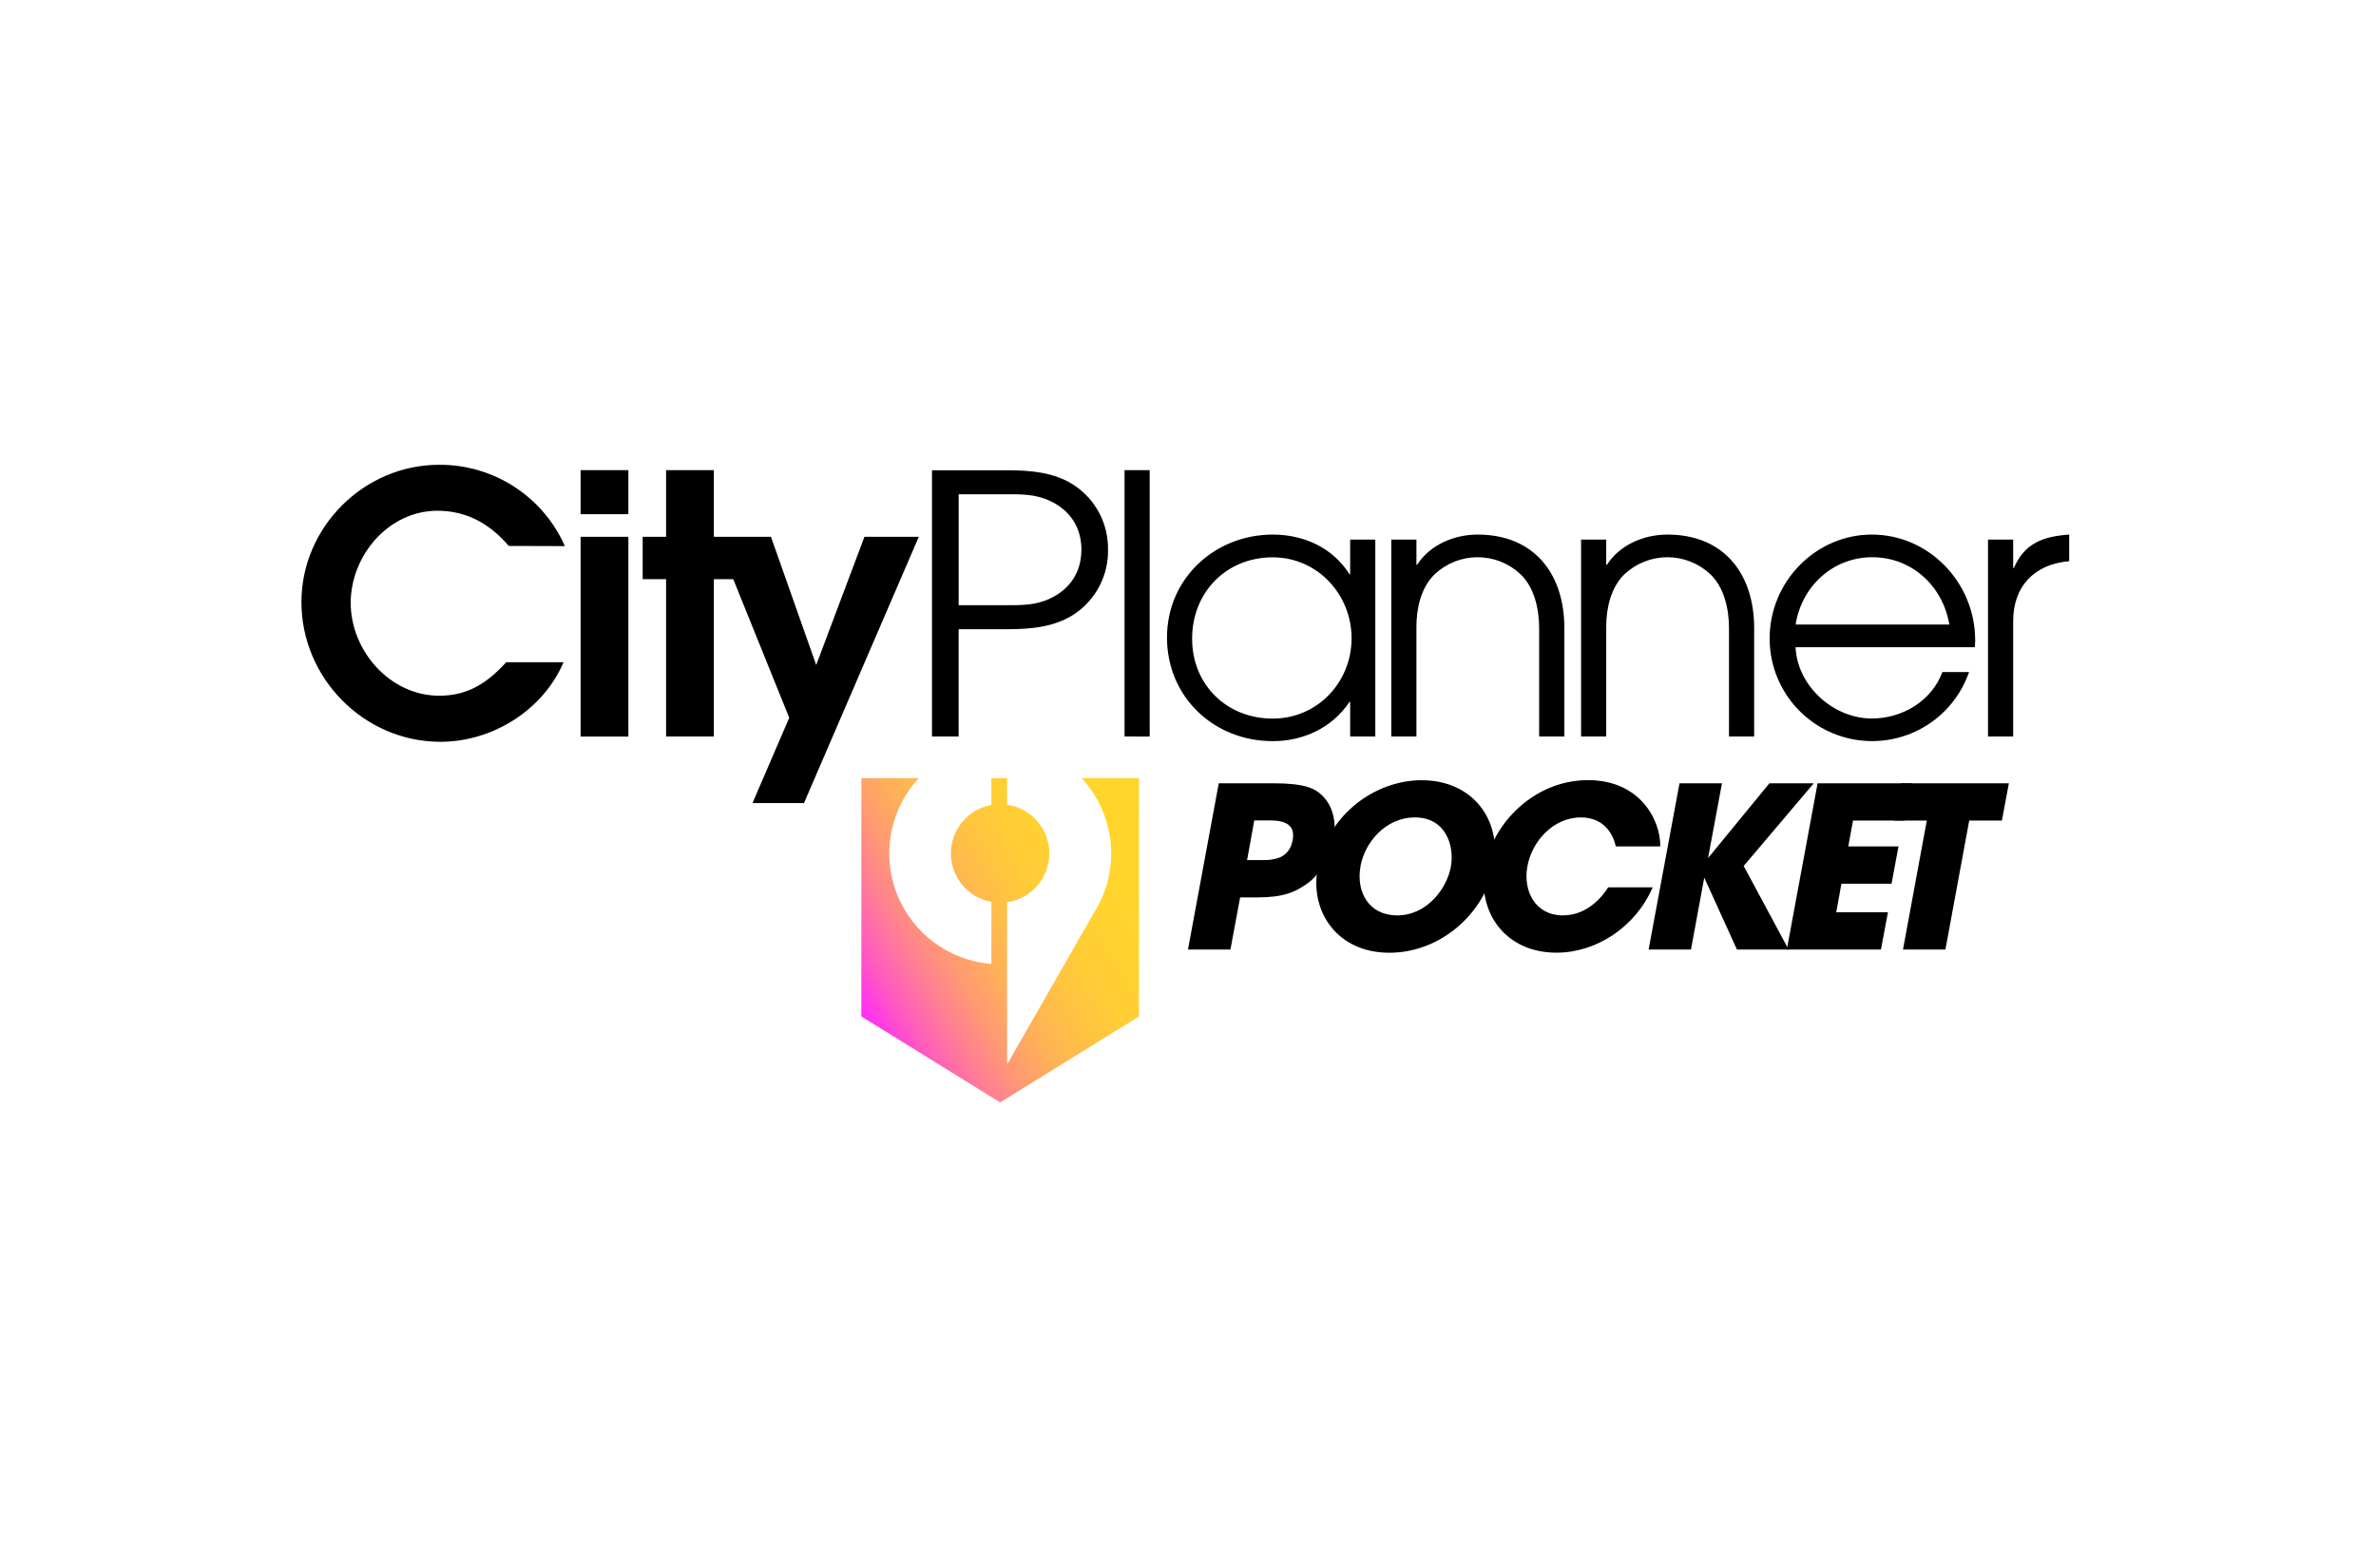 <svg width="2250" height="1485" viewBox="0 0 2250 1485" fill="none" xmlns="http://www.w3.org/2000/svg">
<g filter="url(#filter0_d)">
<path d="M1959.48 527.493V502.28C1935.29 503.971 1917.25 510.113 1907.1 533.969H1906.41V507.042H1882.6V693.488H1906.41V584.42C1906.32 551.016 1926.79 530.231 1959.48 527.493ZM534.935 513.208C524.758 490.165 508.069 470.598 486.919 456.915C465.77 443.231 441.083 436.026 415.893 436.187C344.754 436.14 285.447 495.114 285.447 566.278C285.447 638.204 344.754 698.535 417.012 698.535C466.081 698.535 514.15 668.869 533.673 623.181H479.366C461.653 642.632 443.249 654.894 415.964 654.894C369.276 654.894 332.112 612.3 332.112 566.968C332.112 522.303 367.824 479.709 414.25 479.709C442.201 479.709 464.057 492.328 481.771 513.042L534.935 513.208ZM595.051 482.947V441.258H549.815V482.947H595.051ZM595.051 693.583V504.375H549.815V693.559L595.051 693.583ZM675.999 504.399V441.258H630.763V504.375H608.598V544.517H630.763V693.488H675.999V544.517H694.379L747.376 675.798L712.592 756.557H761.352L870.084 504.375H818.611L772.923 625.799L730.068 504.375L675.999 504.399ZM1024.05 516.684C1024.05 537.469 1013.46 553.826 994.721 562.683C980.436 569.516 967.103 569.159 951.414 569.159H907.821V464.091H951.437C967.127 464.091 980.412 463.758 994.745 470.591C1013.48 479.448 1024.08 495.78 1024.08 516.589L1024.05 516.684ZM1049.24 516.684C1049.46 504.764 1046.71 492.976 1041.24 482.385C1035.77 471.793 1027.74 462.732 1017.89 456.02C998.84 443.068 975.293 441.354 952.795 441.354H882.56V693.488H907.797V591.92H952.795C975.293 591.92 998.816 590.182 1017.89 577.254C1027.74 570.542 1035.77 561.482 1041.25 550.891C1046.73 540.3 1049.48 528.511 1049.27 516.589L1049.24 516.684ZM1088.72 693.583V441.258H1064.91V693.488L1088.72 693.583ZM1279.9 600.515C1279.9 642.108 1247.54 676.56 1205.26 676.56C1161.62 676.56 1128.9 644.513 1128.9 600.872C1128.9 557.231 1160.93 523.827 1205.26 523.827C1247.54 523.827 1279.9 558.945 1279.9 600.515ZM1302.37 693.488V507.042H1278.56V539.755H1277.9C1261.85 514.542 1234.59 502.28 1205.28 502.28C1150.4 502.28 1105.1 543.874 1105.1 599.729C1105.1 655.989 1149.38 697.916 1205.28 697.916C1234.23 697.916 1261.52 685.321 1277.9 660.751H1278.56V693.488H1302.37ZM1481.41 693.488V590.872C1481.41 539.445 1452.84 502.28 1399.27 502.28C1377.11 502.28 1354.27 511.804 1341.99 530.851H1341.32V507.042H1317.51V693.488H1341.32V589.206C1341.32 572.135 1345.75 552.04 1358.7 539.755C1369.7 529.458 1384.2 523.728 1399.26 523.728C1414.32 523.728 1428.82 529.458 1439.82 539.755C1453.1 552.374 1457.53 573.087 1457.53 590.872V693.488H1481.41ZM1661.14 693.488V590.872C1661.14 539.445 1632.57 502.28 1579 502.28C1556.84 502.28 1534 511.804 1521.74 530.851H1521.05V507.042H1497.24V693.488H1521.05V589.206C1521.05 572.135 1525.48 552.04 1538.43 539.755C1549.43 529.461 1563.94 523.734 1579 523.734C1594.07 523.734 1608.57 529.461 1619.57 539.755C1632.88 552.374 1637.31 573.087 1637.31 590.872V693.488H1661.14ZM1845.89 587.468H1700.4C1706.19 551.016 1735.85 523.732 1772.99 523.732C1810.49 523.732 1839.82 551.016 1845.96 587.468H1845.89ZM1870.41 602.134C1870.41 548.302 1827.13 502.28 1772.61 502.28C1719.07 502.28 1675.81 547.255 1675.81 600.419C1675.71 623.414 1683.79 645.694 1698.59 663.29C1713.39 680.887 1733.96 692.657 1756.63 696.505C1779.3 700.352 1802.6 696.027 1822.38 684.299C1842.16 672.571 1857.13 654.203 1864.63 632.466H1839.39C1829.16 660.084 1801.3 676.464 1772.61 676.464C1736.14 676.464 1702.04 645.751 1700.33 608.943H1870.06C1870.13 606.562 1870.49 604.515 1870.49 602.134H1870.41Z" fill="black"/>
<path d="M1205.62 737.819C1234.78 737.819 1244.78 742.295 1252.02 749.319C1262.45 759.533 1265.85 775.056 1262.85 791.008C1259.85 806.96 1250.09 823.792 1238.61 832.292C1226.04 841.435 1214.57 845.911 1190.09 845.911H1174.36L1165.19 895.266H1124.98L1154.14 737.819H1205.62ZM1180.95 810.579H1195.62C1201.04 810.808 1206.47 810 1211.59 808.198C1217.33 805.817 1222.42 801.055 1224.14 791.532C1225.85 782.008 1222.21 777.699 1217.11 775.366C1212.02 773.032 1205.4 772.985 1200.95 772.985H1187.76L1180.95 810.579Z" fill="black"/>
<path d="M1247.76 818.245C1257.28 766.747 1302.87 734.915 1346.27 734.915C1394.8 734.915 1422.46 772.795 1414.37 816.626C1406.27 860.458 1364.58 898.314 1315.63 898.314C1266.06 898.314 1240.3 858.958 1247.76 818.531V818.245ZM1288.4 816.341C1283.92 840.387 1296.06 862.934 1323.08 862.934C1351.65 862.934 1370.32 836.983 1373.94 816.769C1377.56 796.556 1368.82 770.152 1339.89 770.152C1312.01 770.152 1292.44 793.961 1288.4 816.126V816.341Z" fill="black"/>
<path d="M1565.03 836.34C1549.07 873.577 1512.03 898.243 1473.96 898.243C1424.58 898.243 1398.42 858.887 1406.3 816.341C1413.75 776.128 1452.46 734.844 1503.91 734.844C1553.26 734.844 1572.64 772.938 1572.22 797.603H1530.08C1527.69 785.913 1518.79 770.152 1497.1 770.152C1470.08 770.152 1450.51 793.77 1446.46 816.127C1441.98 839.935 1453.91 862.934 1480.08 862.934C1505.17 862.934 1519.43 841.864 1522.93 836.34H1565.03Z" fill="black"/>
<path d="M1590.45 737.819H1630.66L1617.47 808.674L1675.57 737.819H1717.59L1651.21 816.126L1693.76 895.266H1644.83L1613.88 827.173L1601.31 895.266H1561.19L1590.45 737.819Z" fill="black"/>
<path d="M1721.21 737.819H1810.37L1803.78 773.128H1754.73L1750.28 797.603H1797.82L1791.23 832.935H1743.78L1738.87 859.958H1787.82L1781.21 895.266H1692.07L1721.21 737.819Z" fill="black"/>
<path d="M1824.63 773.128H1793.56L1800.16 737.819H1902.34L1895.75 773.128H1864.8L1842.25 895.266H1802.08L1824.63 773.128Z" fill="black"/>
<path d="M1024.24 732.938C1038.95 748.783 1048.41 768.786 1051.32 790.21C1054.22 811.634 1050.44 833.434 1040.48 852.625L1038.1 856.744L953.676 1004.05V850.482C964.785 848.883 974.946 843.332 982.296 834.849C989.645 826.366 993.691 815.517 993.691 804.293C993.691 793.069 989.645 782.221 982.296 773.737C974.946 765.254 964.785 759.704 953.676 758.104V732.938H938.819V758.319C928.064 760.27 918.335 765.936 911.33 774.327C904.325 782.718 900.487 793.303 900.487 804.234C900.487 815.165 904.325 825.749 911.33 834.14C918.335 842.531 928.064 848.197 938.819 850.149V908.932C919.166 907.374 900.348 900.316 884.519 888.564C868.689 876.813 856.487 860.842 849.308 842.481C842.13 824.119 840.265 804.108 843.926 784.736C847.588 765.363 856.628 747.413 870.013 732.938H815.683V958.645L947.128 1040.07L1078.57 958.645V732.938H1024.24Z" fill="url(#paint0_linear)"/>
</g>
<defs>
<filter id="filter0_d" x="276.447" y="431.185" width="1692.03" height="621.886" filterUnits="userSpaceOnUse" color-interpolation-filters="sRGB">
<feFlood flood-opacity="0" result="BackgroundImageFix"/>
<feColorMatrix in="SourceAlpha" type="matrix" values="0 0 0 0 0 0 0 0 0 0 0 0 0 0 0 0 0 0 127 0"/>
<feOffset dy="4"/>
<feGaussianBlur stdDeviation="4.5"/>
<feColorMatrix type="matrix" values="0 0 0 0 0 0 0 0 0 0 0 0 0 0 0 0 0 0 0.12 0"/>
<feBlend mode="normal" in2="BackgroundImageFix" result="effect1_dropShadow"/>
<feBlend mode="normal" in="SourceGraphic" in2="effect1_dropShadow" result="shape"/>
</filter>
<linearGradient id="paint0_linear" x1="1095.76" y1="762.747" x2="800.872" y2="932.999" gradientUnits="userSpaceOnUse">
<stop stop-color="#FFD62A"/>
<stop offset="0.23" stop-color="#FFD42D"/>
<stop offset="0.38" stop-color="#FFCD35"/>
<stop offset="0.5" stop-color="#FFC144"/>
<stop offset="0.61" stop-color="#FFB058"/>
<stop offset="0.71" stop-color="#FF9973"/>
<stop offset="0.8" stop-color="#FF7E94"/>
<stop offset="0.89" stop-color="#FF5EBB"/>
<stop offset="0.97" stop-color="#FF39E8"/>
<stop offset="1" stop-color="#FF2AFA"/>
</linearGradient>
</defs>
</svg>

